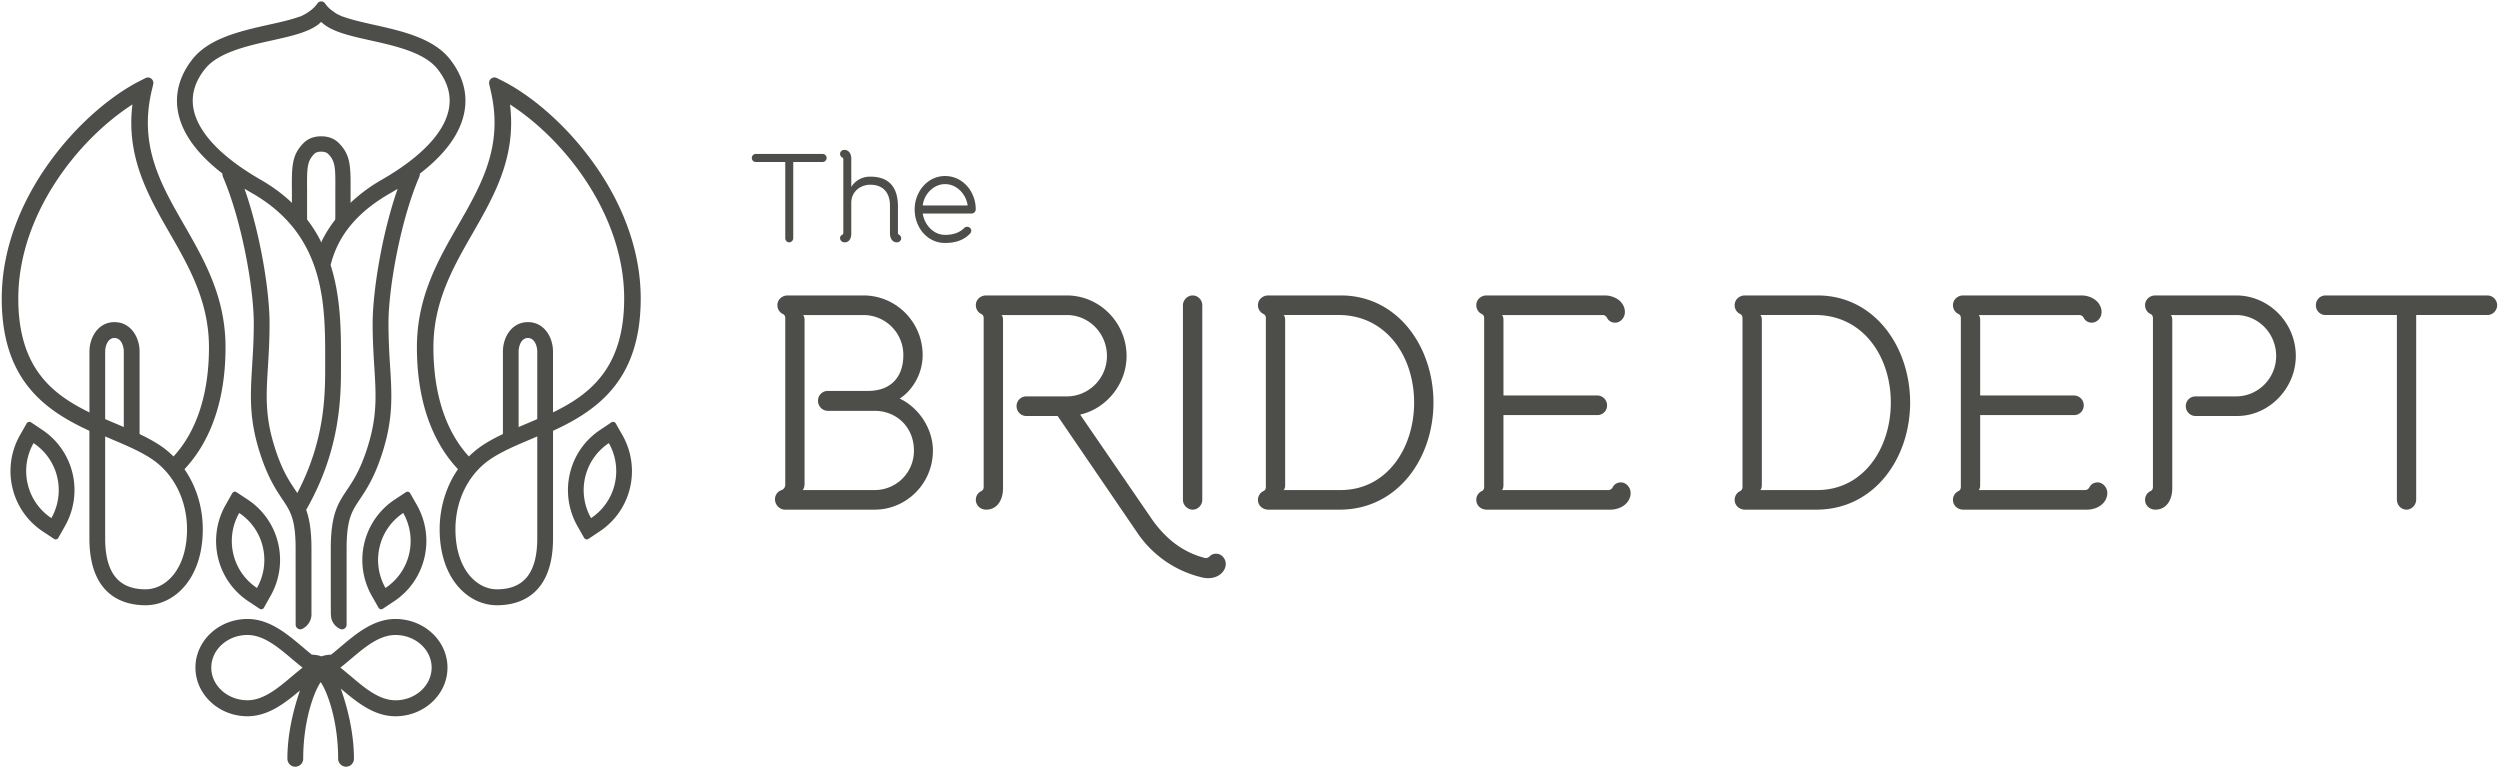 <svg xmlns="http://www.w3.org/2000/svg" width="234" height="72" viewBox="0 0 234 72"><g fill="#4D4D4A" fill-rule="evenodd"><path d="M37.01 57.936c-2.048 0-3.691 1.39-5.136 2.607-.302.26-.598.506-.883.734-.306 0-.61.06-.904.158a2.822 2.822 0 0 0-.898-.158 23.84 23.84 0 0 1-.882-.734c-1.448-1.219-3.087-2.607-5.142-2.607-2.684 0-4.872 2.04-4.872 4.552 0 2.508 2.188 4.553 4.872 4.553 1.946 0 3.523-1.243 4.913-2.415-.772 2.25-1.178 4.425-1.178 6.386 0 .414.332.752.74.752a.746.746 0 0 0 .74-.752c0-3.568 1.02-6.28 1.63-7.155H30.02c.61.875 1.629 3.584 1.629 7.155 0 .414.334.752.744.752a.745.745 0 0 0 .737-.752c0-2.007-.433-4.309-1.234-6.56 1.439 1.219 3.072 2.59 5.116 2.59 2.685 0 4.872-2.043 4.872-4.554 0-2.513-2.187-4.552-4.872-4.552zm-9.657 5.345c-1.316 1.113-2.672 2.262-4.188 2.262-1.872 0-3.388-1.372-3.388-3.055 0-1.681 1.516-3.053 3.388-3.053 1.516 0 2.872 1.148 4.188 2.263.328.27.646.544.968.79-.322.251-.64.524-.968.793zm9.658 2.266c-1.514 0-2.874-1.15-4.188-2.266-.328-.269-.64-.542-.966-.793.325-.246.638-.52.966-.79 1.314-1.115 2.674-2.263 4.188-2.263 1.87 0 3.389 1.372 3.389 3.053 0 1.683-1.52 3.06-3.39 3.06zM26.032 50.842a6.732 6.732 0 0 0-2.837-4.075l-1.053-.698a.264.264 0 0 0-.225-.038.295.295 0 0 0-.18.136l-.625 1.107a6.83 6.83 0 0 0-.704 4.93 6.733 6.733 0 0 0 2.836 4.074l1.054.699a.3.3 0 0 0 .156.052c.023 0 .048 0 .071-.01a.293.293 0 0 0 .18-.14l.621-1.105a6.824 6.824 0 0 0 .706-4.932zm-1.98 4.191a5.246 5.246 0 0 1-2.212-3.176 5.299 5.299 0 0 1 .55-3.841 5.235 5.235 0 0 1 2.208 3.171 5.301 5.301 0 0 1-.547 3.846zM6.788 44.304a6.741 6.741 0 0 0-2.838-4.072L2.9 39.528a.34.34 0 0 0-.157-.045.181.181 0 0 0-.07.012.252.252 0 0 0-.178.136l-.628 1.105a6.808 6.808 0 0 0-.7 4.933 6.722 6.722 0 0 0 2.832 4.068l1.058.704a.278.278 0 0 0 .153.048c.025 0 .045-.005.068-.01a.313.313 0 0 0 .182-.137l.623-1.105a6.81 6.81 0 0 0 .706-4.933zm-1.981 4.19a5.262 5.262 0 0 1-2.212-3.178 5.284 5.284 0 0 1 .546-3.84 5.258 5.258 0 0 1 2.214 3.176 5.301 5.301 0 0 1-.548 3.843z"/><path d="M42.091 5.513c-1.567-1.963-4.527-2.62-7.137-3.203-.983-.218-1.995-.449-2.759-.723a.385.385 0 0 0-.116-.027l-.297-.137-.025-.013c-.012-.002-.017-.012-.028-.012a2.373 2.373 0 0 1-.477-.284c-.009-.008-.018-.012-.024-.02-.345-.234-.611-.483-.806-.777a.437.437 0 0 0-.35-.185h-.008a.434.434 0 0 0-.35.185c-.207.3-.477.562-.836.8a2.244 2.244 0 0 1-.46.271c-.01.004-.025.015-.037.022-.012.006-.019.013-.029.02l-.256.122a.406.406 0 0 0-.13.027c-.767.282-1.783.509-2.767.724-2.63.59-5.59 1.247-7.16 3.21-1.222 1.532-1.696 3.24-1.378 4.949.367 1.994 1.771 3.935 4.152 5.776 0 .114.016.221.054.313 1.728 4.003 2.887 10.329 2.887 13.734 0 1.5-.083 2.785-.153 3.924-.166 2.76-.305 4.932.707 8.124.737 2.328 1.496 3.455 2.099 4.366.79 1.175 1.263 1.883 1.263 4.68l.003 7.088a.43.43 0 0 0 .2.369.41.41 0 0 0 .229.07c.06 0 .12-.015.179-.039.51-.24.86-.76.872-1.326v-.01c.005-.03 0-.068 0-.104V51.38c0-1.57-.158-2.73-.495-3.66 3.258-5.68 3.258-10.724 3.258-13.432v-.563c.005-2.61.007-5.851-.97-8.912a9.186 9.186 0 0 1 1.333-3.002l.012-.013c.004-.008.007-.01.007-.016.976-1.411 2.34-2.609 4.19-3.674.254-.142.493-.287.732-.432-1.518 4.336-2.34 9.738-2.34 12.61 0 1.53.082 2.823.146 3.966l.008.06c.166 2.696.29 4.647-.637 7.564-.673 2.127-1.339 3.113-1.92 3.982-.847 1.268-1.517 2.269-1.517 5.522 0 0 0 6.101.007 6.13l.029.283c.003.02.003.033.007.05.101.452.41.833.833 1.025a.464.464 0 0 0 .172.039.437.437 0 0 0 .435-.433v-7.094c0-2.791.474-3.505 1.259-4.677.608-.914 1.365-2.041 2.103-4.369 1.01-3.188.876-5.355.706-8.11a59.874 59.874 0 0 1-.15-3.938c0-3.399 1.157-9.731 2.883-13.734a.77.77 0 0 0 .057-.303c2.395-1.838 3.803-3.788 4.167-5.786.321-1.71-.156-3.417-1.377-4.95zM30.436 33.719v.568c0 2.625-.005 6.892-2.61 11.864-.06-.098-.126-.193-.194-.294-.584-.869-1.245-1.862-1.916-3.982-.923-2.917-.804-4.868-.635-7.564.07-1.163.15-2.477.15-4.026 0-3.094-.878-8.447-2.346-12.623.25.15.496.298.758.445 6.809 3.93 6.8 10.406 6.793 15.612zm11.58-23.535c-.411 2.209-2.574 4.498-6.256 6.624a15.311 15.311 0 0 0-3.265 2.478c-.813.893-1.226 1.39-1.478 1.76-.34.483-.628.98-.891 1.491l-.062.18-.06-.18a12.654 12.654 0 0 0-.893-1.491c-.247-.37-.662-.867-1.48-1.76-.888-.9-1.958-1.732-3.257-2.478-3.683-2.126-5.846-4.415-6.262-6.624-.239-1.283.124-2.54 1.076-3.731 1.243-1.553 3.932-2.151 6.305-2.68 1.869-.415 3.664-.815 4.571-1.725.913.91 2.704 1.31 4.574 1.724 2.373.53 5.065 1.128 6.305 2.68.951 1.193 1.311 2.449 1.073 3.732z"/><path d="M28.744 17.975c-.017-2.23-.026-2.855.663-3.558.1-.102.27-.22.657-.22.39 0 .557.118.661.22.689.703.676 1.329.661 3.558v3.07h1.429v-3.15c.008-2.317.014-3.373-1.086-4.49-.416-.427-.978-.647-1.665-.647-.684 0-1.246.22-1.669.65-1.094 1.114-1.09 2.174-1.073 4.493v3.145h1.422v-3.071M21.11 32.508c0-4.698-1.971-8.142-3.88-11.462-2.182-3.798-4.241-7.384-3.033-12.556l.145-.607a.512.512 0 0 0-.182-.52.494.494 0 0 0-.54-.057l-.552.281C7.712 10.314.163 18.434.163 27.943c0 7.537 3.931 10.414 8.204 12.381v10.062c0 5.452 3.29 6.266 5.253 6.266 2.662 0 5.361-2.443 5.361-7.113 0-2.043-.61-4.034-1.717-5.622 1.767-1.866 3.846-5.352 3.846-11.41zM8.3 38.565c-3.435-1.689-6.588-4.16-6.588-10.622 0-7.782 5.516-14.84 10.683-18.165-.603 4.917 1.478 8.542 3.49 12.051 1.813 3.15 3.675 6.4 3.675 10.679 0 4.334-1.146 7.86-3.314 10.213h-.007c-.34-.337-.71-.65-1.106-.929-1.215-.838-2.666-1.446-4.197-2.1l-2.565-1.087v-.012l-.07-.028zm9.205 10.974c0 3.688-1.955 5.62-3.886 5.62-2.542 0-3.776-1.565-3.776-4.773V40.85c.176.078.353.148.52.223 1.465.62 2.853 1.205 3.934 1.953 2.008 1.39 3.208 3.825 3.208 6.513z"/><path d="M9.844 32.903c0-.487.236-1.268.872-1.268.638 0 .871.78.871 1.268v7.94l1.478.62v-8.56c0-1.335-.825-2.752-2.349-2.752-1.52 0-2.343 1.417-2.343 2.752v6.58l1.471.624v-7.204m24.957 22.871l.63 1.106c.039.07.102.12.178.138.022.011.044.011.068.011.052 0 .106-.02.159-.052l1.054-.7a6.728 6.728 0 0 0 2.833-4.072 6.81 6.81 0 0 0-.7-4.931l-.632-1.107a.274.274 0 0 0-.18-.136.265.265 0 0 0-.22.039l-1.056.697a6.754 6.754 0 0 0-2.837 4.075 6.812 6.812 0 0 0 .703 4.932zm.732-4.587a5.218 5.218 0 0 1 2.21-3.171 5.303 5.303 0 0 1 .55 3.84 5.243 5.243 0 0 1-2.213 3.177 5.292 5.292 0 0 1-.547-3.846zm18.512-1.95l.628 1.105c.04.069.108.118.181.137.021.005.047.01.067.01a.324.324 0 0 0 .16-.048l1.051-.704a6.735 6.735 0 0 0 2.836-4.068 6.822 6.822 0 0 0-.704-4.933l-.63-1.105a.248.248 0 0 0-.18-.136.157.157 0 0 0-.062-.012.33.33 0 0 0-.16.045l-1.048.704a6.713 6.713 0 0 0-2.838 4.072 6.81 6.81 0 0 0 .699 4.933zm.73-4.585a5.266 5.266 0 0 1 2.212-3.176 5.3 5.3 0 0 1 .55 3.84 5.258 5.258 0 0 1-2.215 3.179 5.317 5.317 0 0 1-.547-3.843z"/><path d="M42.867 43.917c-1.104 1.588-1.715 3.579-1.715 5.622 0 4.67 2.697 7.113 5.365 7.113 1.958 0 5.247-.814 5.247-6.266V40.324c4.274-1.967 8.207-4.844 8.207-12.381 0-9.509-7.548-17.63-12.903-20.356l-.557-.281a.5.5 0 0 0-.547.057.524.524 0 0 0-.172.52l.139.607c1.208 5.172-.852 8.758-3.028 12.556-1.915 3.32-3.88 6.764-3.88 11.462 0 6.057 2.078 9.543 3.844 11.409zm8.897-5.324v.012l-2.566 1.087c-1.536.654-2.99 1.262-4.198 2.1a9.077 9.077 0 0 0-1.112.929h-.003c-2.168-2.354-3.317-5.879-3.317-10.213 0-4.28 1.868-7.53 3.677-10.679 2.009-3.509 4.096-7.134 3.492-12.051 5.165 3.326 10.685 10.383 10.685 18.165 0 6.461-3.157 8.933-6.589 10.622l-.07.028zm-5.93 4.433c1.082-.748 2.465-1.334 3.934-1.953.168-.075.343-.145.52-.223v9.536c0 3.208-1.237 4.774-3.771 4.774-1.933 0-3.888-1.933-3.888-5.621 0-2.688 1.197-5.122 3.206-6.513z"/><path d="M50.287 32.903c0-.487-.236-1.268-.873-1.268-.638 0-.87.78-.87 1.268v7.94l-1.471.62v-8.56c0-1.335.819-2.752 2.34-2.752 1.527 0 2.348 1.417 2.348 2.752v6.58l-1.474.624v-7.204M74.248 15.164v7.13c0 .211-.177.39-.377.39-.207 0-.37-.179-.37-.39v-7.13h-2.755a.372.372 0 0 1-.375-.38.37.37 0 0 1 .375-.376h6.241a.38.38 0 0 1 .387.376c0 .214-.177.38-.387.38h-2.74m9.054 6.692v-2.625c0-1.124-.584-1.94-1.846-1.94-.899 0-1.775.627-1.775 1.69v2.875c0 .425-.16.804-.594.828-.313 0-.444-.201-.456-.381 0-.187.097-.284.222-.342 0 0 .083-.034.083-.155v-6.902c0-.12-.083-.154-.083-.154a.381.381 0 0 1-.222-.342c0-.225.19-.379.399-.379.432 0 .651.38.651.826v2.65c.07-.14.61-.971 1.775-.971 1.79 0 2.593 1.03 2.593 2.791v2.481c0 .121.082.155.082.155.136.058.222.2.222.342 0 .226-.189.381-.4.381-.427 0-.65-.381-.65-.828m3.067-1.87c.153 1.041.992 1.999 2.09 1.999.816 0 1.401-.248 1.784-.637a.399.399 0 0 1 .292-.119c.19 0 .374.152.374.353a.376.376 0 0 1-.105.274c-.524.566-1.282.886-2.345.886-1.681 0-2.847-1.466-2.847-3.145 0-1.609 1.166-3.121 2.847-3.121 1.693 0 2.872 1.5 2.872 3.12a.4.4 0 0 1-.397.39H86.37zm4.203-.755c-.14-1.052-1.016-1.998-2.113-1.998-1.074 0-1.974.946-2.09 1.998h4.203zm20.151 27.554V28.569c0-.485.423-.916.907-.916.506 0 .903.43.903.916v18.216c0 .487-.397.918-.903.918-.484 0-.907-.43-.907-.918m7.984.918c-.509 0-.963-.374-.963-.918 0-.345.201-.688.54-.83 0 0 .2-.086.2-.37V29.771c0-.284-.2-.37-.2-.37a.907.907 0 0 1-.54-.832c0-.542.454-.916.963-.916h6.785c5.344 0 8.68 4.813 8.68 10.025 0 5.213-3.336 9.966-8.68 10.025h-6.785zm1.442-18.216c.142.142.142.372.142.542v15.295c0 .173 0 .402-.142.545h5.343c4.297 0 6.87-3.894 6.87-8.19 0-4.269-2.545-8.077-6.87-8.192h-5.343zm43.176 18.216c-.508 0-.96-.374-.96-.918 0-.345.196-.688.537-.83 0 0 .195-.086.195-.37V29.771c0-.284-.195-.37-.195-.37a.902.902 0 0 1-.538-.832c0-.542.453-.916.96-.916h6.785c5.344 0 8.679 4.813 8.679 10.025 0 5.213-3.335 9.966-8.679 10.025h-6.784zm1.44-18.216c.143.142.143.372.143.542v15.295c0 .173 0 .402-.143.545h5.344c4.297 0 6.871-3.894 6.871-8.19 0-4.269-2.544-8.077-6.87-8.192h-5.345zm61.39 0v17.27c0 .515-.426.946-.902.946-.512 0-.904-.43-.904-.946v-17.27h-6.675a.9.9 0 0 1-.906-.918.9.9 0 0 1 .906-.916H232.8c.507 0 .933.402.933.916a.924.924 0 0 1-.933.918h-6.645M152.114 45.26c-.386-.227-.919-.08-1.128.287l-.056.095a.466.466 0 0 1-.447.227h-9.9c.14-.143.14-.372.14-.545v-6.471h8.793a.9.9 0 0 0 .906-.917.92.92 0 0 0-.906-.918h-8.792v-6.989c0-.17 0-.4-.14-.542h9.361a.47.47 0 0 1 .45.224l.056.097c.209.367.739.512 1.129.288.55-.325.647-1 .33-1.561-.33-.585-1.05-.885-1.722-.882h-11.046c-.51 0-.962.374-.962.916 0 .345.198.688.535.832 0 0 .201.086.201.37v15.814c0 .284-.2.37-.2.37a.901.901 0 0 0-.536.83c0 .544.453.918.962.918h11.585c.672 0 1.387-.296 1.719-.885.319-.559.222-1.233-.332-1.558m-67.9-7.953c1.245-.803 2.146-2.379 2.146-4.069 0-3.092-2.486-5.585-5.539-5.585h-7.095c-.51 0-.962.374-.962.916 0 .345.197.688.538.832 0 0 .198.086.198.37v15.582c0 .232-.115.43-.337.516a.899.899 0 0 0-.625.86c0 .515.423.974.931.974h8.399c2.967 0 5.453-2.436 5.453-5.529 0-2.033-1.299-4.009-3.106-4.867zm-2.346 8.562h-6.755c.14-.086.194-.372.194-.633V30.03c0-.17 0-.4-.14-.542h5.654a3.727 3.727 0 0 1 3.731 3.751c0 2.148-1.272 3.35-3.28 3.35h-3.787a.916.916 0 0 0-.92.932c0 .495.404.933.92.933h4.383c2.033 0 3.677 1.517 3.677 3.721a3.67 3.67 0 0 1-3.677 3.695zM209.29 27.653h-7.55c-.509 0-.962.374-.962.916 0 .345.2.688.537.832 0 0 .2.086.2.37v15.814c0 .284-.2.37-.2.37a.904.904 0 0 0-.537.83c0 .544.453.918.961.918 1.046 0 1.586-.918 1.586-2.005V30.029c0-.17 0-.4-.143-.542h6.108c2.09 0 3.758 1.719 3.758 3.836 0 2.09-1.698 3.78-3.758 3.78h-3.796a.901.901 0 0 0-.903.918c0 .487.4.916.903.916h3.907c2.996 0 5.486-2.604 5.486-5.614 0-3.12-2.515-5.67-5.597-5.67"/><path d="M114.443 52.09c-.31-.333-.87-.35-1.178-.054l-.082.076a.48.48 0 0 1-.503.087c-1.999-.532-3.603-1.795-4.878-3.626l-6.7-9.766c2.458-.558 4.345-2.866 4.345-5.484 0-3.12-2.52-5.67-5.6-5.67h-7.546c-.512 0-.962.374-.962.916 0 .345.194.688.536.832 0 0 .197.086.197.37v15.814c0 .284-.197.37-.197.37a.895.895 0 0 0-.536.83c0 .544.45.918.962.918 1.046 0 1.582-.918 1.582-2.005V30.029c0-.17 0-.4-.143-.542h6.108c2.093 0 3.762 1.719 3.762 3.836 0 2.09-1.699 3.78-3.762 3.78h-3.793a.9.9 0 0 0-.904.918c0 .487.396.916.904.916h2.94l7.445 10.91a10.089 10.089 0 0 0 5.948 4.169c.655.2 1.44.123 1.933-.348.474-.45.569-1.097.122-1.579m82.29-6.829c-.387-.227-.918-.08-1.128.287l-.054.095a.472.472 0 0 1-.45.227h-9.897c.139-.143.139-.372.139-.545v-6.471h8.792c.509 0 .905-.4.905-.917a.919.919 0 0 0-.905-.918h-8.792v-6.989c0-.17 0-.4-.14-.542h9.362a.466.466 0 0 1 .446.224l.06.097c.206.367.734.512 1.125.288.553-.325.651-1 .328-1.561-.328-.585-1.047-.885-1.715-.882H183.76c-.512 0-.962.374-.962.916 0 .345.198.688.539.832 0 0 .198.086.198.37v15.814c0 .284-.198.37-.198.37a.899.899 0 0 0-.54.83c0 .544.45.918.963.918h11.583c.669 0 1.388-.296 1.72-.885.319-.559.221-1.233-.332-1.558"/></g></svg>